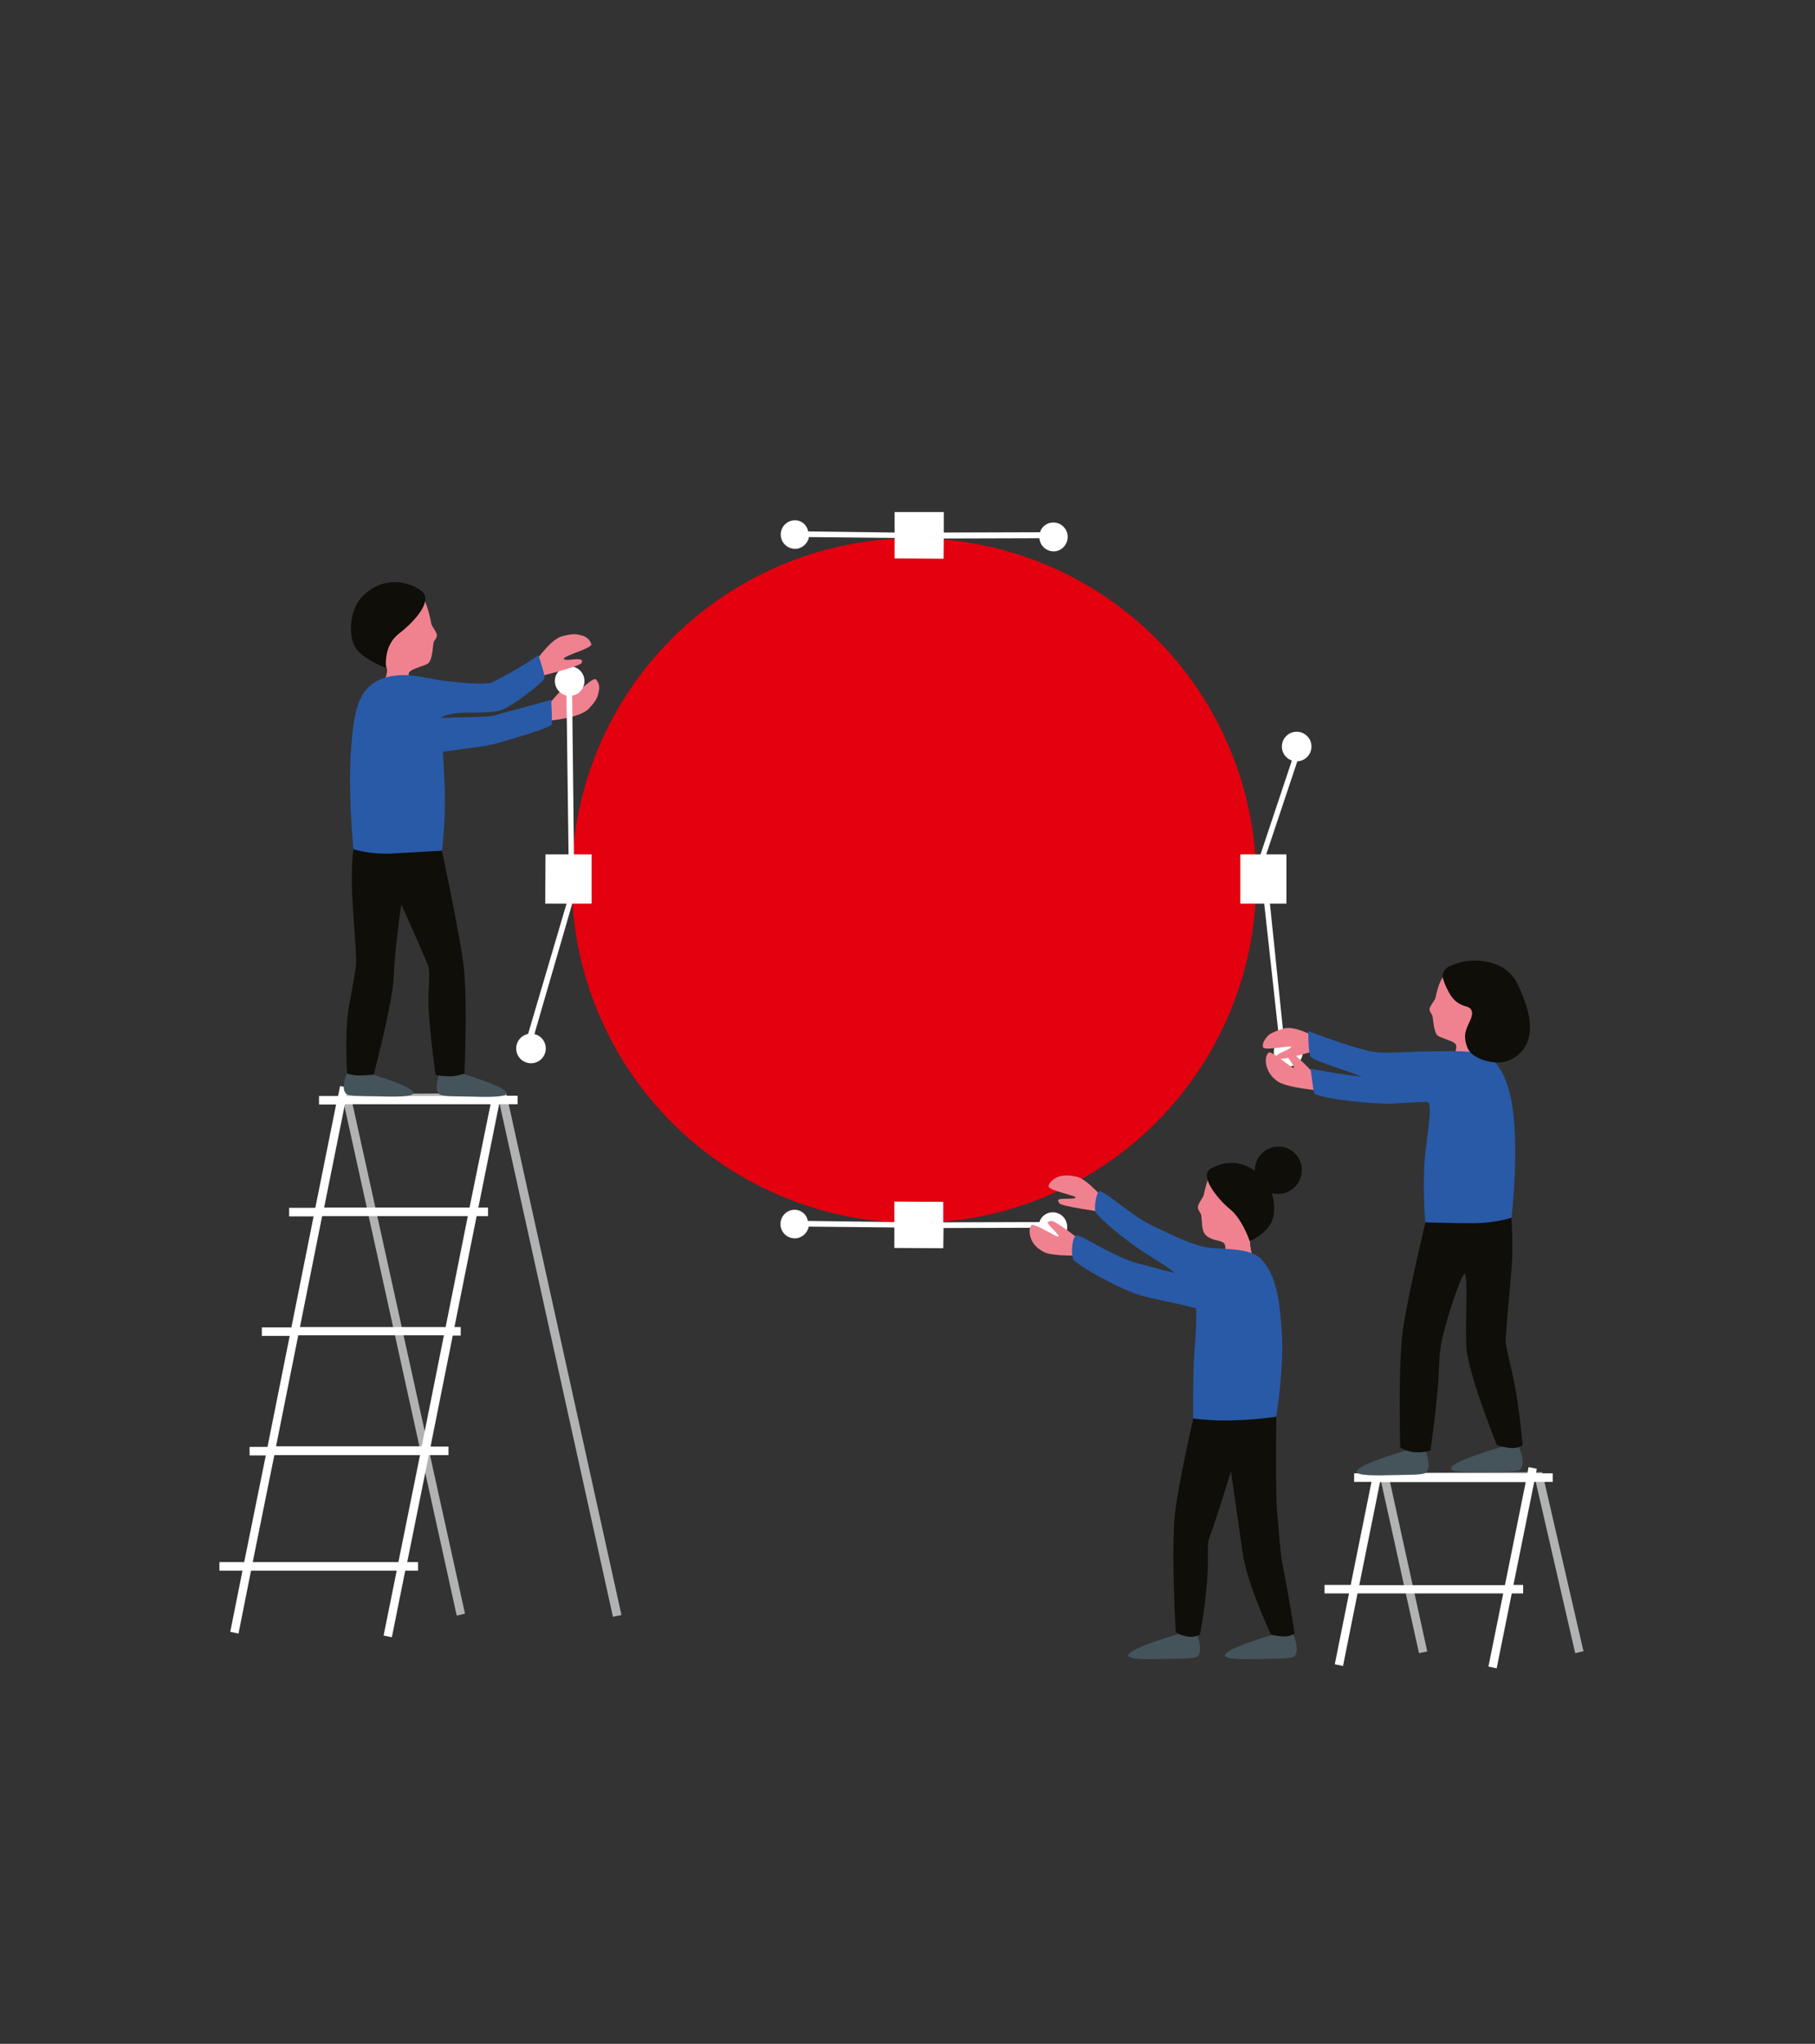 <svg xmlns="http://www.w3.org/2000/svg" xmlns:xlink="http://www.w3.org/1999/xlink" viewBox="780 -17 683 769">
  <rect x="780" y="-17" width="683" height="769" fill="#333333" stroke="none"/>
  <defs>
    <style>
      .cls-1 {
        clip-path: url(#clip-iPad_2);
      }

      .cls-3 {
        fill: #e3000f;
      }

      .cls-4, .cls-5 {
        fill: #fff;
      }

      .cls-10, .cls-4, .cls-6, .cls-7, .cls-9 {
        fill-rule: evenodd;
      }

      .cls-6 {
        fill: #b1b2b3;
      }

      .cls-7 {
        fill: #f08290;
      }

      .cls-8 {
        fill: #45535b;
      }

      .cls-9 {
        fill: #0f0e09;
      }

      .cls-10 {
        fill: #285aa7;
      }
    </style>
    <clipPath id="clip-iPad_2">
      <rect x="780" y="-17" width="683" height="769"/>
    </clipPath>
  </defs>
  <g id="iPad_2" data-name="iPad – 2" class="cls-1">
    <g id="man_Kopie" transform="translate(862.574 175.66)">
      <g id="Gruppe_669" data-name="Gruppe 669">
        <g id="Forme_1_2_" transform="translate(132.553 9.85)">
          <g id="Gruppe_641" data-name="Gruppe 641">
            <circle id="Ellipse_2" data-name="Ellipse 2" class="cls-3" cx="128.806" cy="128.806" r="128.806"/>
          </g>
        </g>
        <g id="Forme_2_copie_6_" transform="translate(211.121 259.432)">
          <g id="Gruppe_642" data-name="Gruppe 642">
            <path id="Pfad_326" data-name="Pfad 326" class="cls-4" d="M304.915,250.544a5.388,5.388,0,0,0-6.424-4.069,5.18,5.18,0,0,0-3.855,3.533l-36.19.107v-7.709L240.03,242.3v7.709l-32.549-.428a5.068,5.068,0,0,0-6.1-4.069,5.377,5.377,0,0,0,2.356,10.493,5.54,5.54,0,0,0,4.069-4.283l32.228.321v7.709l18.416.107.107-8.673v1.071l35.976-.107a1.822,1.822,0,0,0,.107.749,5.388,5.388,0,0,0,6.424,4.069A5.234,5.234,0,0,0,304.915,250.544Z" transform="translate(-197.18 -242.3)"/>
          </g>
        </g>
        <g id="Forme_3_2_" transform="translate(384.169 88.119)">
          <g id="Gruppe_643" data-name="Gruppe 643">
            <path id="Pfad_327" data-name="Pfad 327" class="cls-4" d="M375.182,192.154l-5.246-50.644h6.21V122.987h-7.6l13.6-40.687H380l-13.6,40.687h-7.6V141.51h8.994l5.675,51.608a5.346,5.346,0,0,0-1.178,7.174,5.42,5.42,0,1,0,9.1-5.889A6.209,6.209,0,0,0,375.182,192.154Z" transform="translate(-358.8 -82.3)"/>
          </g>
        </g>
        <g id="Forme_2_copie_4_" transform="translate(211.229)">
          <g id="Gruppe_644" data-name="Gruppe 644">
            <path id="Pfad_328" data-name="Pfad 328" class="cls-4" d="M305.122,8.137A5.388,5.388,0,0,0,298.7,4.069,5.18,5.18,0,0,0,294.843,7.6l-36.19.107V0H240.13V7.709L207.58,7.281a5.068,5.068,0,0,0-6.1-4.069,5.377,5.377,0,1,0,2.356,10.493A5.54,5.54,0,0,0,207.9,9.422l32.228.321v7.709l18.416.107.107-8.673V9.958l35.976-.107a1.821,1.821,0,0,0,.107.749,5.388,5.388,0,0,0,6.424,4.069A5.516,5.516,0,0,0,305.122,8.137Z" transform="translate(-197.28)"/>
          </g>
        </g>
        <circle id="Ellipse_3" data-name="Ellipse 3" class="cls-5" cx="5.568" cy="5.568" r="5.568" transform="translate(111.675 196.261)"/>
        <circle id="Ellipse_4" data-name="Ellipse 4" class="cls-5" cx="5.568" cy="5.568" r="5.568" transform="translate(399.802 82.659)"/>
        <g id="Forme_6_3_" transform="translate(46.576 218.638)">
          <g id="Gruppe_645" data-name="Gruppe 645">
            <path id="Pfad_329" data-name="Pfad 329" class="cls-6" d="M104.851,204.2l-60.067.321.321,2.141-1.606.321,42.721,193.8,3.105-.749L46.819,207.412h55.356L145,401.21l3.212-.642Z" transform="translate(-43.5 -204.2)"/>
          </g>
        </g>
        <g id="Forme_5_1_" transform="translate(0 215.961)">
          <g id="Gruppe_646" data-name="Gruppe 646">
            <path id="Pfad_330" data-name="Pfad 330" class="cls-4" d="M105.893,205.447l.321-1.713-3.105-.642-.428,2.356H47.861l.642-3.105L45.4,201.7l-.75,3.747H37.475v3.212H43.9l-7.816,38.867H26.232v3.212H35.44L27.089,292.5H15.954v3.212H26.446l-8.352,41.758H11.349v3.212h6.1L9.315,380.829H0v3.212H8.673l-4.6,23.02,3.105.642,4.711-23.663h54.82L61.78,408.453l3.105.642,5.032-25.055h4.818v-3.212H70.667L78.8,340.571h7.388v-3.212H79.446L87.8,295.6h3v-3.212H88.44l8.352-41.758h4.283v-3.212h-3.64l7.816-38.867h6.96V205.34h-6.317ZM67.347,380.829H12.527l8.137-40.259h54.82Zm8.78-43.578H21.307l8.352-41.758h54.82Zm8.994-44.863H30.3l8.352-41.758h54.82Zm8.994-44.97H39.4l7.816-38.867h54.82Z" transform="translate(0 -201.7)"/>
          </g>
        </g>
        <g id="Forme_17_3_" transform="translate(436.42 361.256)">
          <g id="Gruppe_647" data-name="Gruppe 647">
            <path id="Pfad_331" data-name="Pfad 331" class="cls-6" d="M468.951,337.4l-60.816.214-.535.107.535,2.248v.107h0L422.59,405.5l3.105-.642-14.24-64.778,54.82-.107,15.1,65.527,3.105-.75Z" transform="translate(-407.6 -337.4)"/>
          </g>
        </g>
        <g id="Forme_16_3_" transform="translate(415.862 357.937)">
          <g id="Gruppe_648" data-name="Gruppe 648">
            <path id="Pfad_332" data-name="Pfad 332" class="cls-4" d="M467.954,338.047l.321-1.713-3.105-.642-.428,2.356h-54.82l.642-3.105-3.105-.642-.75,3.747h-7.174v3.212h6.531l-7.816,38.76H388.4v3.212h9.208l-5.353,26.661,3.1.642,5.461-27.3h54.82l-5.568,27.517,3.105.642,5.675-28.16h4.283v-3.212h-3.64l7.816-38.76h6.96v-3.212h-6.317Zm-11.671,42.079h-54.82l7.816-38.76H464.1Z" transform="translate(-388.4 -334.3)"/>
          </g>
        </g>
        <g id="Forme_15_2_" transform="translate(312 249.593)">
          <g id="Gruppe_649" data-name="Gruppe 649">
            <path id="Pfad_333" data-name="Pfad 333" class="cls-7" d="M301.786,233.528c-4.283-.857-6-.214-7.281.321-1.285.642-2.891,1.82-3.105,3.319s9.743,3.426,10.172,4.176c.321.75-4.5.428-5.675.642-1.071.214-1.178.428-.428,1.606s15.739,3.212,15.739,3.212l1.82-3.962C312.921,242.843,306.069,234.384,301.786,233.528Z" transform="translate(-291.397 -233.11)"/>
          </g>
        </g>
        <g id="Forme_15_copie_3_2_" transform="translate(304.884 266.703)">
          <g id="Gruppe_650" data-name="Gruppe 650">
            <path id="Pfad_334" data-name="Pfad 334" class="cls-7" d="M303.648,256.167s-9.422-7.388-10.814-7.067-1.5.535-.857,1.392c.642.964,4.283,4.176,3.533,4.5s-9.208-5.461-10.172-4.176c-.857,1.178-.642,3.212-.214,4.5.428,1.392,1.5,3.64,4.925,5.461s14.562,1.285,14.562,1.285Z" transform="translate(-284.75 -249.091)"/>
          </g>
        </g>
        <g id="Forme_9_2_" transform="translate(368.21 247.43)">
          <g id="Gruppe_651" data-name="Gruppe 651">
            <path id="Pfad_335" data-name="Pfad 335" class="cls-7" d="M363.6,257.333c.75-2.356,4.176-4.283,3.747-6.317-1.5-7.6-6.638-17.131-11.457-17.988s-5.675-3.64-7.067-.428c0,0-1.5,1.82-2.677,7.816-.321,1.392-2.141,3.212-2.249,4.711-.107,1.285,1.178,2.141,1.285,3.319.428,3.64,0,6.317,2.463,7.923s4.925,1.178,6.1,2.463-.107,5.782-.107,5.782l11.135,1.285C364.886,265.792,363.066,259.046,363.6,257.333Z" transform="translate(-343.894 -231.091)"/>
          </g>
        </g>
        <path id="Pfad_336" data-name="Pfad 336" class="cls-8" d="M345.1,394.028s2.784,6.424.428,8.673c-.964.964-6.21.857-11.457.964-7.174.214-14.669.321-14.669-1.285,0-2.891,21.414-8.78,21.414-8.78Z" transform="translate(22.584 27.83)"/>
        <path id="Pfad_337" data-name="Pfad 337" class="cls-8" d="M378.883,394.028s3,6.317.642,8.673c-.964.964-6.21.857-11.457.964-7.174.214-14.669.321-14.669-1.285,0-2.891,21.414-8.78,21.414-8.78Z" transform="translate(24.988 27.83)"/>
        <g id="Forme_10_3_" transform="translate(371.602 238.768)">
          <g id="Gruppe_652" data-name="Gruppe 652">
            <path id="Pfad_338" data-name="Pfad 338" class="cls-9" d="M373.977,223a8.865,8.865,0,0,0-8.887,8.887v.214c-6.638-4.711-12.527-3-16.489-.857-4.711,2.57,2.463,11.457,7.174,15.311s7.388,11.992,7.388,11.992,5.675-2.249,8.03-6.853c1.713-3.212,1.285-7.495.321-11.242a8.876,8.876,0,0,0,11.242-8.566A8.708,8.708,0,0,0,373.977,223Z" transform="translate(-347.063 -223)"/>
          </g>
        </g>
        <g id="Forme_8_3_" transform="translate(358.988 335.345)">
          <g id="Gruppe_653" data-name="Gruppe 653">
            <path id="Pfad_339" data-name="Pfad 339" class="cls-9" d="M376.523,374.873c-1.178-6-1.713-16.168-2.034-18.952-.964-7.388-.428-40.473-.428-40.473l-29.98-2.249s-6.531,27.624-8.137,40.9.214,45.077.214,45.077,1.071,1.178,4.176,1.713a7.484,7.484,0,0,0,4.925-.642,183.16,183.16,0,0,0,2.891-23.341c.321-6.745-.321-10.707.75-13.384,2.677-7.067,8.03-24.733,8.03-24.733s2.677,18.416,4.39,30.515,10.707,30.943,10.707,30.943a25.988,25.988,0,0,0,4.6.642,7.558,7.558,0,0,0,4.283-1.071S378.665,385.366,376.523,374.873Z" transform="translate(-335.281 -313.2)"/>
          </g>
        </g>
        <g id="Forme_7_3_" transform="translate(320.823 255.578)">
          <g id="Gruppe_654" data-name="Gruppe 654">
            <path id="Pfad_340" data-name="Pfad 340" class="cls-10" d="M378.615,292.021c-.857-14.24-2.677-22.164-7.495-27.517s-16.382-3.426-22.806-5.139c-6.317-1.713-13.491-5.461-18.2-7.6-7.923-3.747-17.774-13.063-20.129-13.063-1.071,0-2.248,6.317-1.392,7.923s8.887,8.78,17.131,14.348c3.64,2.463,8.994,5.461,12.634,8.459-4.069-.964-11.457-3-14.026-3.64-9.636-2.677-20.879-10.6-22.806-10.493s-2.356,7.067-1.392,8.994,16.7,10.814,24.412,13.277c4.176,1.392,14.026,3.105,21.842,5.139a138.347,138.347,0,0,1-.642,15.311c-.642,10.065-.535,26.125-.535,26.125a90.248,90.248,0,0,0,14.133.75,136.757,136.757,0,0,0,17.131-1.392S379.472,305.619,378.615,292.021Z" transform="translate(-299.637 -238.7)"/>
          </g>
        </g>
        <g id="Forme_20_1_" transform="translate(455.365 174.1)">
          <g id="Gruppe_655" data-name="Gruppe 655">
            <path id="Pfad_341" data-name="Pfad 341" class="cls-7" d="M427.549,171.165c1.178-5.568,2.463-7.174,2.463-7.174,1.285-3,2.034-.321,6.424.428,4.5.749,9.208,9.529,10.493,16.489.321,1.82-3,4.711-3.747,6.853-.535,1.606,1.82,5.889,1.82,5.889l-10.707-.321s1.82-3.533.749-4.711-3.64-1.606-6.317-2.891c-1.5-.749-1.82-3.855-2.248-7.281-.107-1.071-1.285-1.82-1.178-3C425.515,174.163,427.228,172.45,427.549,171.165Z" transform="translate(-425.294 -162.603)"/>
          </g>
        </g>
        <path id="Pfad_342" data-name="Pfad 342" class="cls-8" d="M425.4,329.428s2.784,6.424.428,8.673c-.964.964-6.21.857-11.457.964-7.174.214-14.669.321-14.669-1.285,0-2.891,21.414-8.78,21.414-8.78Z" transform="translate(28.261 23.262)"/>
        <path id="Pfad_343" data-name="Pfad 343" class="cls-8" d="M458.283,328.328s3,6.317.642,8.673c-.964.964-6.21.857-11.457.964-7.174.214-14.669.321-14.669-1.285,0-2.891,21.414-8.78,21.414-8.78Z" transform="translate(30.602 23.185)"/>
        <g id="Forme_19_3_" transform="translate(444.153 262.43)">
          <g id="Gruppe_656" data-name="Gruppe 656">
            <path id="Pfad_344" data-name="Pfad 344" class="cls-9" d="M458.055,310.948c-1.178-6.1-3-12.956-3.319-15.632s2.356-26.982,2.463-33.513c.107-12.313-.75-16.7-.75-16.7l-31.05,1.071s-7.388,30.408-9.315,43.792-1.071,44.648-1.071,44.648a11.942,11.942,0,0,0,4.711,1.713,16.833,16.833,0,0,0,6.638-.535s2.356-15.954,3-26.661c.428-6.745.107-9.315,1.606-16.061,1.5-6.853,7.174-24.2,8.352-23.77,1.178.535.214,17.238.535,26.982s11.564,37.475,11.564,37.475a21.966,21.966,0,0,0,5.354,1.071,8.058,8.058,0,0,0,4.283-.964S460.089,321.548,458.055,310.948Z" transform="translate(-414.823 -245.1)"/>
          </g>
        </g>
        <g id="Forme_15_copie_3_" transform="translate(393.754 202.898)">
          <g id="Gruppe_657" data-name="Gruppe 657">
            <path id="Pfad_345" data-name="Pfad 345" class="cls-7" d="M386.112,198.066s-8.244-8.673-9.636-8.566-1.5.321-1.071,1.285c.535.964,3.64,4.818,2.784,4.925s-8.351-6.745-9.422-5.675-1.178,3-.857,4.5a10.081,10.081,0,0,0,4.069,6.1c2.891,2.356,14.133,3.426,14.133,3.426Z" transform="translate(-367.751 -189.499)"/>
          </g>
        </g>
        <g id="Forme_15_copie_2_3_" transform="translate(392.638 194.098)">
          <g id="Gruppe_658" data-name="Gruppe 658">
            <path id="Pfad_346" data-name="Pfad 346" class="cls-7" d="M368.305,184.621c.857-1.071,1.927-1.713,6.21-3.105S387.9,185.37,387.9,185.37l-3,4.925s-10.921,3.319-12.1,2.463c-1.071-.75-1.071-.964-.214-1.606s5.246-2.249,4.711-2.784-10.065,1.606-10.493.214S367.449,185.584,368.305,184.621Z" transform="translate(-366.709 -181.281)"/>
          </g>
        </g>
        <g id="Forme_18_3_" transform="translate(409.756 195.297)">
          <g id="Gruppe_659" data-name="Gruppe 659">
            <path id="Pfad_347" data-name="Pfad 347" class="cls-10" d="M459.9,213.986c-1.071-10.172-4.283-19.059-9.422-21.735S439.662,190,431.953,190c-10.065-.107-20.558,1.178-25.911,0-9.315-2.141-23.341-7.6-23.341-7.6s-.107,7.923.857,9.529,11.028,4.39,19.273,7.6c-9.315-.964-19.273-3-19.273-3s.857,6.96,1.285,8.994,19.808,4.176,27.945,4.176c3.105,0,12.849-.857,14.883-.535s-.75,14.99-1.285,22.806a188.293,188.293,0,0,0,.321,22.378s9.1.321,17.667.321a52.231,52.231,0,0,0,14.776-2.034S461.718,231.224,459.9,213.986Z" transform="translate(-382.697 -182.4)"/>
          </g>
        </g>
        <g id="Forme_21_1_" transform="translate(460.292 168.743)">
          <g id="Gruppe_660" data-name="Gruppe 660">
            <path id="Pfad_348" data-name="Pfad 348" class="cls-9" d="M458.06,166.38c-2.784-5.782-8.78-8.78-16.489-8.78a22.672,22.672,0,0,0-9.422,2.356,4.157,4.157,0,0,0-2.248,3.855,21.717,21.717,0,0,0,1.713,4.5c1.285,2.57,2.784,5.354,7.067,6.531s1.392,5.461.642,7.388-1.713,3.855-.107,8.137c1.713,4.283,9.208,6.1,13.277,5.461a12.229,12.229,0,0,0,9.958-9.958C463.735,179.764,460.844,172.162,458.06,166.38Z" transform="translate(-429.896 -157.6)"/>
          </g>
        </g>
        <g id="Forme_26_3_" transform="translate(59.072 31.317)">
          <g id="Gruppe_661" data-name="Gruppe 661">
            <path id="Pfad_349" data-name="Pfad 349" class="cls-7" d="M75.76,39.689A39.667,39.667,0,0,0,73.4,31.338c-1.285-3.105-5.782-2.034-10.493-1.285C58.2,30.91,56.594,42.687,55.2,49.968c-.428,1.927,3.747,4.711,3.962,7.281.214,2.463-2.248,6.96-2.248,6.96l11.564-1.178s-1.927-3.747-.857-4.925c1.178-1.285,3.855-1.713,6.638-3,1.606-.749,1.927-4.069,2.356-7.709.107-1.178,1.392-1.927,1.285-3.212S75.974,40.974,75.76,39.689Z" transform="translate(-55.171 -29.249)"/>
          </g>
        </g>
        <g id="Forme_15_copie_4_7_" transform="translate(123.988 62.743)">
          <g id="Gruppe_662" data-name="Gruppe 662">
            <path id="Pfad_350" data-name="Pfad 350" class="cls-7" d="M133.467,58.814c-1.178-1.071-8.352,6.638-9.529,6.424-1.178-.107,1.5-3.426,1.927-4.39s1.071-2.141-.428-2.248-9.636,9.529-9.636,9.529l.214,6.21s11.242-.964,14.669-4.39c3.319-3.426,3.533-4.925,3.855-6.638A4.538,4.538,0,0,0,133.467,58.814Z" transform="translate(-115.8 -58.599)"/>
          </g>
        </g>
        <g id="Forme_27_3_" transform="translate(49.479 26.392)">
          <g id="Gruppe_663" data-name="Gruppe 663">
            <path id="Pfad_351" data-name="Pfad 351" class="cls-9" d="M73.181,28.344c-3.426-3.319-14.347-7.067-22.806,1.82-4.283,4.5-5.354,13.6-2.784,18.523,2.463,4.818,11.885,8.244,11.885,8.244s-1.285-8.137,4.711-12.848C71.468,38.409,76.5,31.556,73.181,28.344Z" transform="translate(-46.211 -24.649)"/>
          </g>
        </g>
        <g id="Forme_29_3_" transform="translate(63.493 70.667)">
          <g id="Gruppe_664" data-name="Gruppe 664">
            <path id="Pfad_352" data-name="Pfad 352" class="cls-10" d="M120.651,66,98.274,72.1c-2.463.535-38.974.964-38.974.964L71.72,86.558s23.877-3,26.768-3.747,22.057-6.21,22.378-7.6C121.08,73.816,120.651,66,120.651,66Z" transform="translate(-59.3 -66)"/>
          </g>
        </g>
        <g id="Forme_4_2_" transform="translate(114.566 62.743)">
          <g id="Gruppe_665" data-name="Gruppe 665">
            <path id="Pfad_353" data-name="Pfad 353" class="cls-4" d="M125.844,124.663l-.75-66.063h-2.141l.857,66.063h-8.673l-.107,18.523h8.03L107,197.578l2.141.964L125.2,143.186h7.281V124.663Z" transform="translate(-107 -58.6)"/>
          </g>
        </g>
        <circle id="Ellipse_5" data-name="Ellipse 5" class="cls-5" cx="5.568" cy="5.568" r="5.568" transform="translate(125.092 59.453) rotate(-13.286)"/>
        <path id="Pfad_354" data-name="Pfad 354" class="cls-8" d="M77.688,196.621s-2.677,6.21-.428,8.459c.964.964,6,.857,11.135.964,6.96.214,14.24.321,14.24-1.285,0-2.784-20.665-8.459-20.665-8.459Z" transform="translate(5.399 13.88)"/>
        <path id="Pfad_355" data-name="Pfad 355" class="cls-8" d="M45.2,196.628s-2.891,6.1-.642,8.352c.964.964,6,.857,11.135.964,6.96.214,14.24.321,14.24-1.285,0-2.784-20.665-8.459-20.665-8.459Z" transform="translate(3.09 13.873)"/>
        <g id="Forme_25_3_" transform="translate(47.736 123.881)">
          <g id="Gruppe_666" data-name="Gruppe 666">
            <path id="Pfad_356" data-name="Pfad 356" class="cls-9" d="M88.5,160.67c-1.927-13.6-8.673-44.97-8.673-44.97l-32.442,2.356s-.964,4.711-.642,15.954c.214,7.495,1.82,25.162,1.5,28.16-.321,2.784-1.285,8.352-2.463,14.562-2.034,10.707-.857,26.339-.857,26.339a14.5,14.5,0,0,0,4.925.749c2.677-.107,5.032-.321,5.032-.321s7.281-27.41,7.6-37.261,2.784-26.768,2.784-26.768,7.174,15.739,10.065,22.913c1.071,2.784-.214,10.279.321,17.238.642,11.028,2.57,23.984,2.57,23.984A29.249,29.249,0,0,0,84,204.14a17.821,17.821,0,0,0,5.032-1.071S90.427,174.268,88.5,160.67Z" transform="translate(-44.583 -115.7)"/>
          </g>
        </g>
        <g id="Forme_15_copie_4_5_" transform="translate(117.992 45.984)">
          <g id="Gruppe_667" data-name="Gruppe 667">
            <path id="Pfad_357" data-name="Pfad 357" class="cls-7" d="M132.149,46.644a4.894,4.894,0,0,0-3.533-3.212c-1.606-.428-3-.964-7.6.321S110.2,54.567,110.2,54.567l2.248,4.283s15.418-3.747,16.061-5.139c.642-1.285-.749-1.392-1.82-1.392s-5.246.749-4.818-.321C122.513,50.82,132.578,48.143,132.149,46.644Z" transform="translate(-110.2 -42.948)"/>
          </g>
        </g>
        <g id="Forme_24_3_" transform="translate(49.155 53.857)">
          <g id="Gruppe_668" data-name="Gruppe 668">
            <path id="Pfad_358" data-name="Pfad 358" class="cls-10" d="M116.78,50.3A135.857,135.857,0,0,1,99.435,60.472c-2.57,1.178-13.6,0-18.095-.535s-10.065-2.141-15.2-2.141S55.75,59.08,52.109,63.148,47.077,74.07,46.221,86.49c-1.071,16.7.964,36.832.964,36.832a46,46,0,0,0,14.347,1.606c7.6-.428,18.952-1.071,18.952-1.071A157.767,157.767,0,0,0,81.554,101.8c-.321-11.457-1.5-26.768-1.178-26.768,0-1.285-.964-1.606,3.533-2.57,5.568-1.285,14.562.428,19.808-1.927s14.776-10.172,15.311-11.457C119.457,58.009,116.78,50.3,116.78,50.3Z" transform="translate(-45.909 -50.3)"/>
          </g>
        </g>
      </g>
    </g>
  </g>
</svg>

